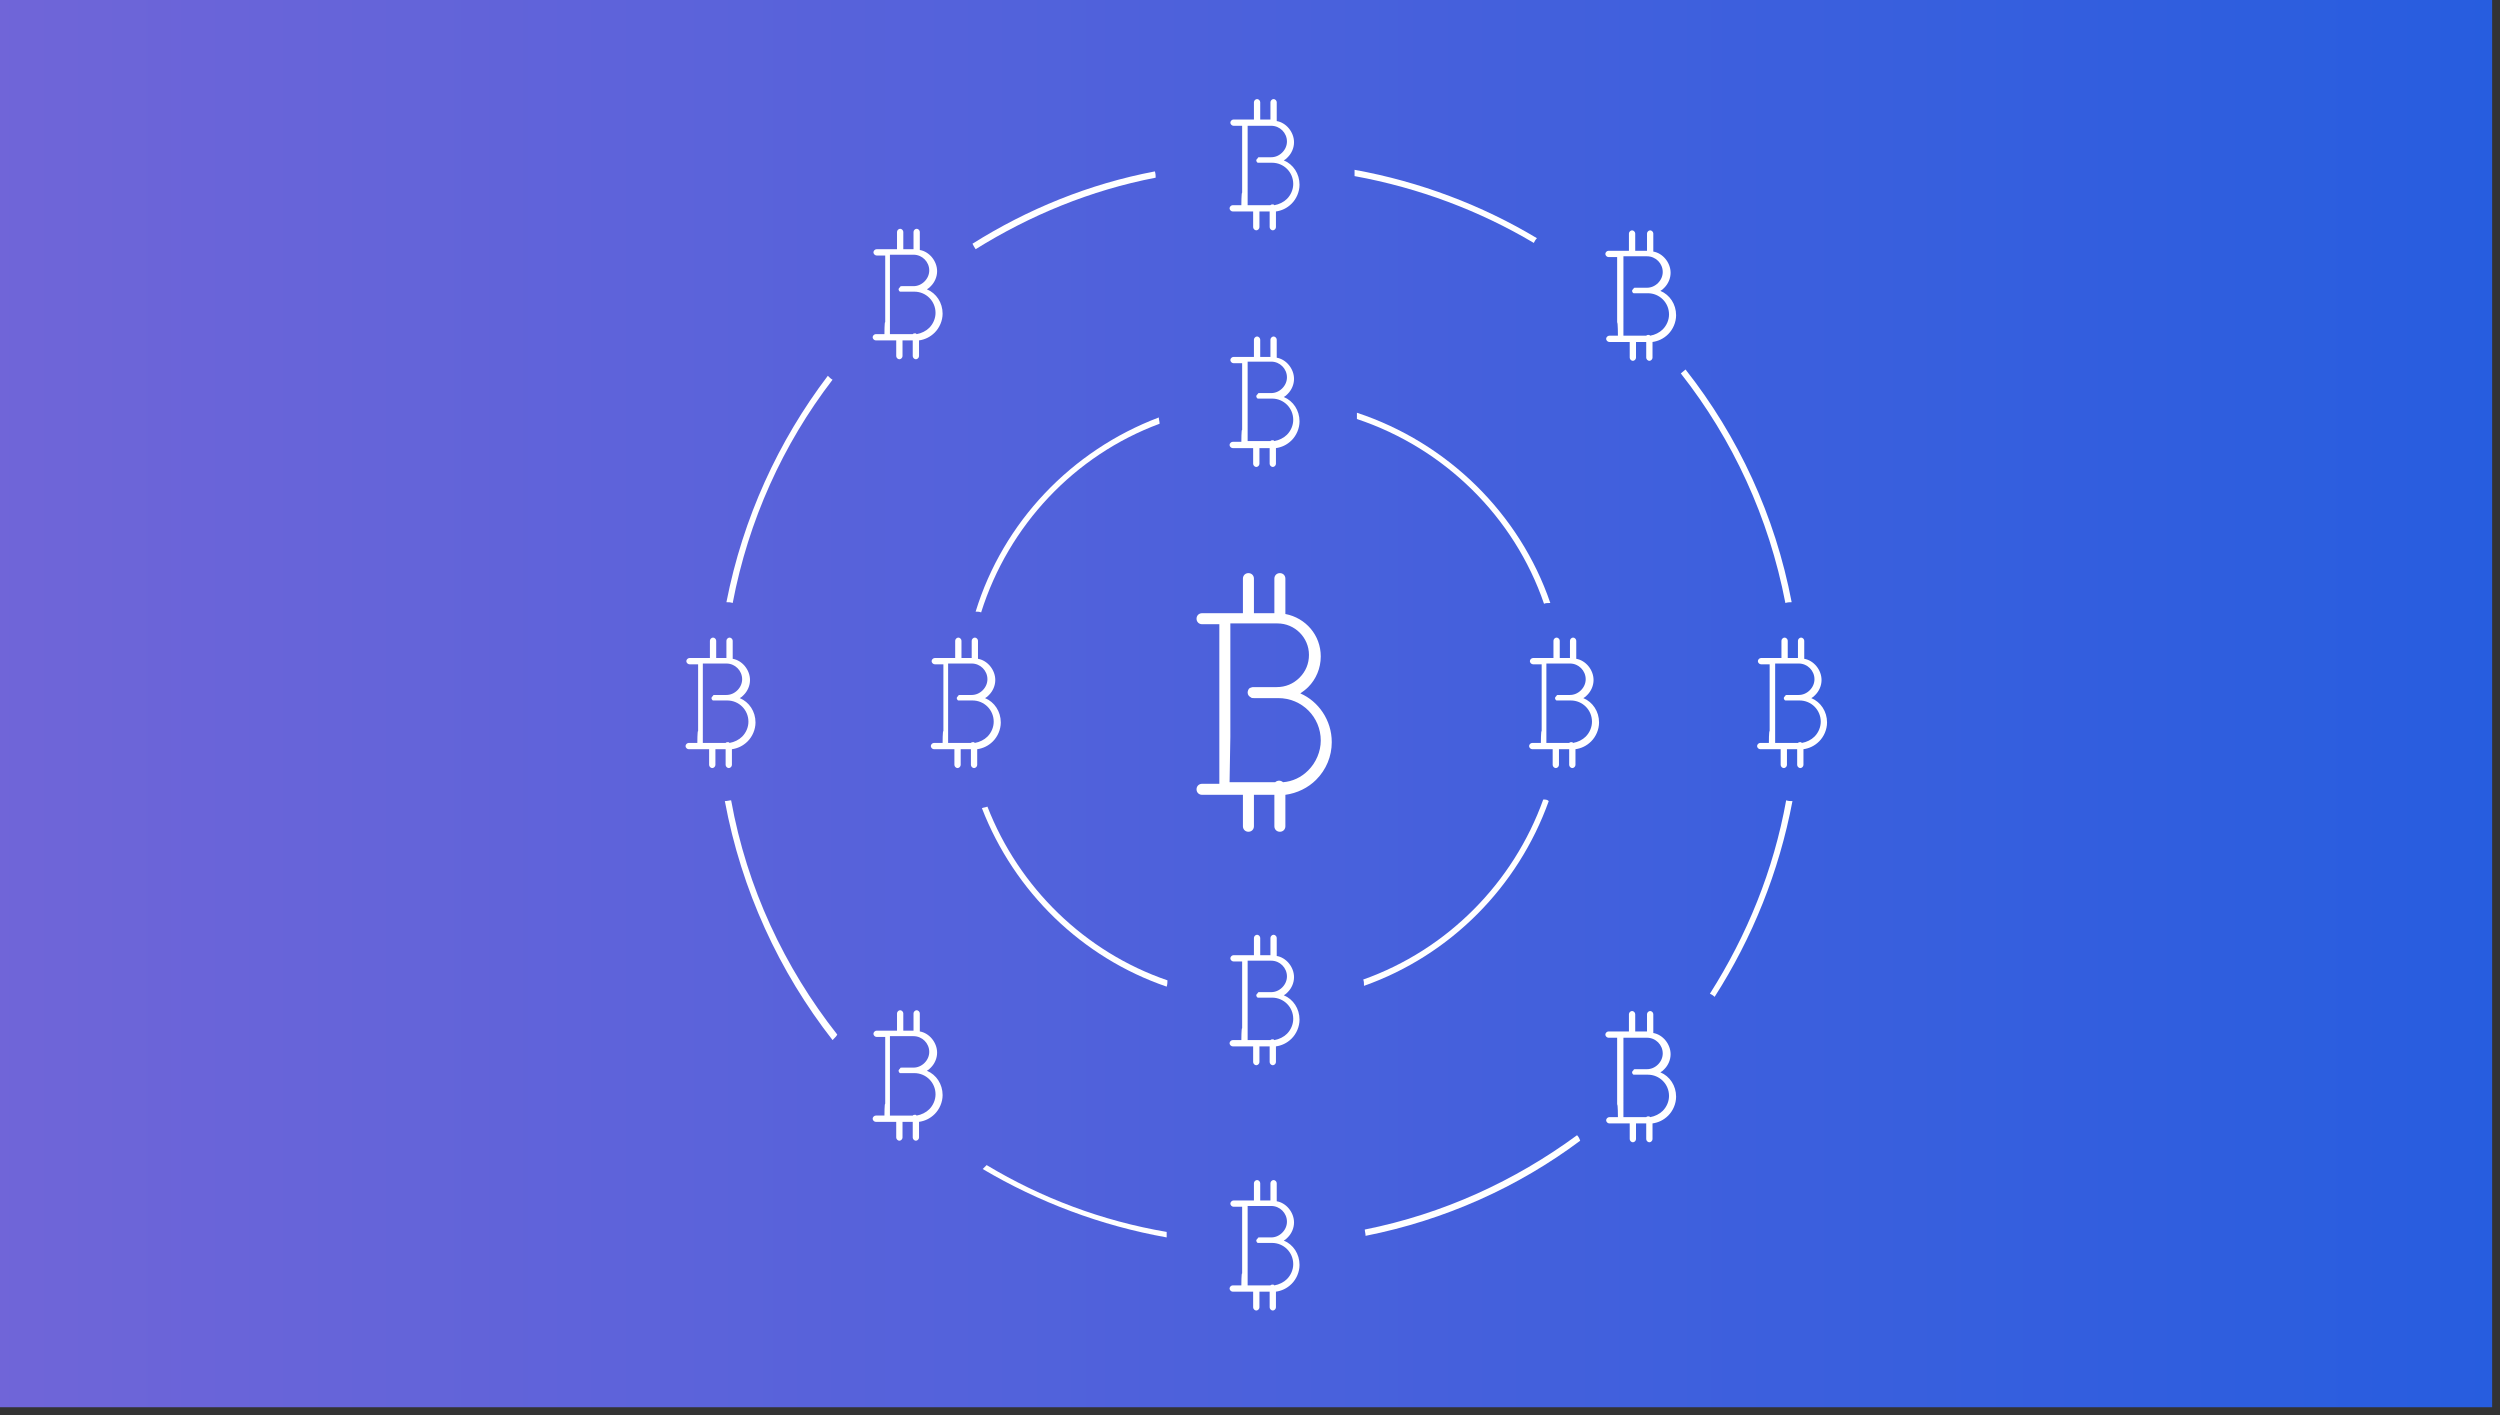 <?xml version="1.0" encoding="utf-8"?>
<!-- Generator: Adobe Illustrator 22.1.0, SVG Export Plug-In . SVG Version: 6.00 Build 0)  -->
<svg version="1.1" id="Layer_1" xmlns="http://www.w3.org/2000/svg" xmlns:xlink="http://www.w3.org/1999/xlink" x="0px" y="0px"
	 viewBox="0 0 318 180" style="enable-background:new 0 0 318 180;" xml:space="preserve">
<rect x="0" y="0" width="318" height="180" fill="#333333" stroke="none"/>
<style type="text/css">
	.st0{fill:url(#SVGID_1_);}
	.st1{fill:#FFFFFF;}
</style>
<linearGradient id="SVGID_1_" gradientUnits="userSpaceOnUse" x1="-1" y1="89.35" x2="317" y2="89.35">
	<stop  offset="0" style="stop-color:#7065D8"/>
	<stop  offset="1" style="stop-color:#275DDF"/>
</linearGradient>
<rect x="-1" y="-0.3" class="st0" width="318" height="179.3"/>
<g>
	<g>
		<path class="st1" d="M155.1,99.7h-1.8h-0.4c-0.4,0-0.7,0.3-0.7,0.7c0,0.4,0.3,0.7,0.7,0.7h2.9h2.3v4c0,0.4,0.3,0.7,0.7,0.7
			s0.7-0.3,0.7-0.7v-4h2.6v4c0,0.4,0.3,0.7,0.7,0.7s0.7-0.3,0.7-0.7v-4c1.5-0.2,2.9-0.9,3.9-1.9c1.3-1.3,2-3,2-4.8
			c0-2.8-1.7-5.2-4-6.2c0.3-0.2,0.7-0.5,1-0.8c1-1,1.6-2.4,1.6-3.9c0-2.7-1.9-4.9-4.5-5.4v-4.5c0-0.4-0.3-0.7-0.7-0.7
			s-0.7,0.3-0.7,0.7V78h-2.6v-4.4c0-0.4-0.3-0.7-0.7-0.7s-0.7,0.3-0.7,0.7V78h-2.3h-2.9c-0.4,0-0.7,0.3-0.7,0.7s0.3,0.7,0.7,0.7h0.5
			h1.7v2.4v14.6C155.1,96.4,155.1,99.7,155.1,99.7z M156.5,93.7v-9.9v-4.5h2.3h3.7c2.2,0,4,1.8,4,4c0,1.1-0.4,2.1-1.2,2.9
			s-1.8,1.2-2.9,1.2h-3c-0.2,0-0.3,0.1-0.4,0.1c-0.2,0.1-0.3,0.4-0.3,0.6c0,0.3,0.2,0.5,0.4,0.6c0.1,0.1,0.2,0.1,0.4,0.1h3h0.1
			c3,0,5.4,2.4,5.4,5.4c0,1.4-0.6,2.8-1.6,3.8c-0.9,0.9-2,1.4-3.2,1.5c-0.1-0.1-0.3-0.2-0.5-0.2s-0.4,0.1-0.5,0.2h-3.5h-2.3
			L156.5,93.7L156.5,93.7z"/>
	</g>
	<g>
		<path class="st1" d="M172.6,53.3c11.1,3.7,20,12.4,23.8,23.5c0.2-0.1,0.5-0.1,0.8-0.1c-3.9-11.4-13.1-20.4-24.6-24.2
			C172.6,52.7,172.6,53,172.6,53.3z"/>
		<path class="st1" d="M124.8,77.9c3.5-11.1,11.9-20,22.7-24c0-0.3-0.1-0.5-0.1-0.8c-11.1,4.2-19.8,13.3-23.3,24.7
			C124.3,77.8,124.6,77.8,124.8,77.9z"/>
		<path class="st1" d="M196.3,101.7c-3.8,10.6-12.2,19.1-22.9,22.9c0.1,0.2,0.1,0.5,0.1,0.8c11-3.9,19.6-12.6,23.5-23.5
			C196.8,101.7,196.6,101.7,196.3,101.7z"/>
		<path class="st1" d="M148.5,124.7c-10.5-3.6-18.9-11.8-22.9-22.1c-0.2,0.1-0.5,0.1-0.7,0.2c4.1,10.6,12.7,19,23.5,22.7
			C148.5,125.2,148.5,124.9,148.5,124.7z"/>
	</g>
	<g>
		<path class="st1" d="M157.9,56.2H157h-0.2c-0.2,0-0.4,0.2-0.4,0.4s0.2,0.4,0.4,0.4h1.5h1.1v2c0,0.2,0.2,0.4,0.4,0.4
			s0.4-0.2,0.4-0.4v-2h1.3v2c0,0.2,0.2,0.4,0.4,0.4s0.4-0.2,0.4-0.4v-2c0.7-0.1,1.4-0.4,2-1s1-1.5,1-2.4c0-1.4-0.8-2.6-2-3.1
			c0.2-0.1,0.3-0.2,0.5-0.4c0.5-0.5,0.8-1.2,0.8-1.9c0-1.3-1-2.5-2.2-2.7v-2.3c0-0.2-0.2-0.4-0.4-0.4s-0.4,0.2-0.4,0.4v2.2h-1.3
			v-2.2c0-0.2-0.2-0.4-0.4-0.4s-0.4,0.2-0.4,0.4v2.2h-1.1h-1.5c-0.2,0-0.4,0.2-0.4,0.4s0.2,0.4,0.4,0.4h0.3h0.8v1.2v7.3
			C157.9,54.5,157.9,56.2,157.9,56.2z M158.7,53.2v-4.9V46h1.1h1.9c1.1,0,2,0.9,2,2c0,0.5-0.2,1-0.6,1.4c-0.4,0.4-0.9,0.6-1.4,0.6
			h-1.5c-0.1,0-0.2,0-0.2,0.1c-0.1,0.1-0.2,0.2-0.2,0.3s0.1,0.3,0.2,0.3c0.1,0,0.1,0,0.2,0h1.5h0.1c1.5,0,2.7,1.2,2.7,2.7
			c0,0.7-0.3,1.4-0.8,1.9c-0.4,0.4-1,0.7-1.6,0.8C162,56,162,56,161.9,56c-0.1,0-0.2,0-0.3,0.1h-1.8h-1.1L158.7,53.2L158.7,53.2z"/>
	</g>
	<g>
		<path class="st1" d="M196,94.5h-0.9h-0.2c-0.2,0-0.4,0.2-0.4,0.4c0,0.2,0.2,0.4,0.4,0.4h1.5h1.1v2c0,0.2,0.2,0.4,0.4,0.4
			s0.4-0.2,0.4-0.4v-2h1.3v2c0,0.2,0.2,0.4,0.4,0.4s0.4-0.2,0.4-0.4v-2c0.7-0.1,1.4-0.4,2-1s1-1.5,1-2.4c0-1.4-0.8-2.6-2-3.1
			c0.2-0.1,0.3-0.2,0.5-0.4c0.5-0.5,0.8-1.2,0.8-1.9c0-1.3-1-2.5-2.2-2.7v-2.3c0-0.2-0.2-0.4-0.4-0.4s-0.4,0.2-0.4,0.4v2.2h-1.3
			v-2.2c0-0.2-0.2-0.4-0.4-0.4s-0.4,0.2-0.4,0.4v2.2h-1.1H195c-0.2,0-0.4,0.2-0.4,0.4s0.2,0.4,0.4,0.4h0.3h0.8v1.2V93
			C196,92.9,196,94.5,196,94.5z M196.7,91.5v-4.9v-2.2h1.1h1.9c1.1,0,2,0.9,2,2c0,0.5-0.2,1-0.6,1.4c-0.4,0.4-0.9,0.6-1.4,0.6h-1.5
			c-0.1,0-0.2,0-0.2,0.1c-0.1,0.1-0.2,0.2-0.2,0.3c0,0.1,0.1,0.3,0.2,0.3c0.1,0,0.1,0,0.2,0h1.5h0.1c1.5,0,2.7,1.2,2.7,2.7
			c0,0.7-0.3,1.4-0.8,1.9c-0.4,0.4-1,0.7-1.6,0.8c-0.1-0.1-0.1-0.1-0.2-0.1c-0.1,0-0.2,0-0.3,0.1h-1.8h-1.1L196.7,91.5L196.7,91.5z"
			/>
	</g>
	<g>
		<path class="st1" d="M157.9,132.3H157h-0.2c-0.2,0-0.4,0.2-0.4,0.4s0.2,0.4,0.4,0.4h1.5h1.1v2c0,0.2,0.2,0.4,0.4,0.4
			s0.4-0.2,0.4-0.4v-2h1.3v2c0,0.2,0.2,0.4,0.4,0.4s0.4-0.2,0.4-0.4v-2c0.7-0.1,1.4-0.4,2-1s1-1.5,1-2.4c0-1.4-0.8-2.6-2-3.1
			c0.2-0.1,0.3-0.2,0.5-0.4c0.5-0.5,0.8-1.2,0.8-1.9c0-1.3-1-2.5-2.2-2.7v-2.3c0-0.2-0.2-0.4-0.4-0.4s-0.4,0.2-0.4,0.4v2.2h-1.3
			v-2.2c0-0.2-0.2-0.4-0.4-0.4s-0.4,0.2-0.4,0.4v2.2h-1.1h-1.5c-0.2,0-0.4,0.2-0.4,0.4c0,0.2,0.2,0.4,0.4,0.4h0.3h0.8v1.2v7.3
			C157.9,130.7,157.9,132.3,157.9,132.3z M158.7,129.3v-4.9v-2.2h1.1h1.9c1.1,0,2,0.9,2,2c0,0.5-0.2,1-0.6,1.4
			c-0.4,0.4-0.9,0.6-1.4,0.6h-1.5c-0.1,0-0.2,0-0.2,0.1c-0.1,0.1-0.2,0.2-0.2,0.3c0,0.1,0.1,0.3,0.2,0.3c0.1,0,0.1,0,0.2,0h1.5h0.1
			c1.5,0,2.7,1.2,2.7,2.7c0,0.7-0.3,1.4-0.8,1.9c-0.4,0.4-1,0.7-1.6,0.8c-0.1-0.1-0.1-0.1-0.2-0.1c-0.1,0-0.2,0-0.3,0.1h-1.8h-1.1
			L158.7,129.3L158.7,129.3z"/>
	</g>
	<g>
		<path class="st1" d="M119.9,94.5H119h-0.2c-0.2,0-0.4,0.2-0.4,0.4c0,0.2,0.2,0.4,0.4,0.4h1.5h1.1v2c0,0.2,0.2,0.4,0.4,0.4
			c0.2,0,0.4-0.2,0.4-0.4v-2h1.3v2c0,0.2,0.2,0.4,0.4,0.4c0.2,0,0.4-0.2,0.4-0.4v-2c0.7-0.1,1.4-0.4,2-1s1-1.5,1-2.4
			c0-1.4-0.8-2.6-2-3.1c0.2-0.1,0.3-0.2,0.5-0.4c0.5-0.5,0.8-1.2,0.8-1.9c0-1.3-1-2.5-2.2-2.7v-2.3c0-0.2-0.2-0.4-0.4-0.4
			c-0.2,0-0.4,0.2-0.4,0.4v2.2h-1.3v-2.2c0-0.2-0.2-0.4-0.4-0.4c-0.2,0-0.4,0.2-0.4,0.4v2.2h-1.1h-1.5c-0.2,0-0.4,0.2-0.4,0.4
			s0.2,0.4,0.4,0.4h0.3h0.8v1.2V93C119.9,92.9,119.9,94.5,119.9,94.5z M120.6,91.5v-4.9v-2.2h1.1h1.9c1.1,0,2,0.9,2,2
			c0,0.5-0.2,1-0.6,1.4s-0.9,0.6-1.4,0.6h-1.5c-0.1,0-0.2,0-0.2,0.1c-0.1,0.1-0.2,0.2-0.2,0.3c0,0.1,0.1,0.3,0.2,0.3s0.1,0,0.2,0
			h1.5h0.1c1.5,0,2.7,1.2,2.7,2.7c0,0.7-0.3,1.4-0.8,1.9c-0.4,0.4-1,0.7-1.6,0.8c-0.1-0.1-0.1-0.1-0.2-0.1s-0.2,0-0.3,0.1h-1.8h-1.1
			L120.6,91.5L120.6,91.5z"/>
	</g>
	<g>
		<path class="st1" d="M227.9,76.6c-2.1-11-6.8-21.1-13.5-29.6c-0.2,0.2-0.4,0.3-0.6,0.5c6.6,8.4,11.2,18.3,13.3,29.2
			C227.4,76.6,227.7,76.6,227.9,76.6z"/>
		<path class="st1" d="M195.5,30.3c-7-4.2-14.9-7.2-23.2-8.7c0,0.3,0,0.5,0,0.8c8.2,1.5,15.9,4.4,22.8,8.5
			C195.2,30.7,195.3,30.5,195.5,30.3z"/>
		<path class="st1" d="M93.2,76.7c2-10.5,6.4-20.2,12.7-28.4c-0.2-0.1-0.4-0.3-0.6-0.5C99,56.1,94.5,65.9,92.4,76.6
			C92.7,76.6,92.9,76.6,93.2,76.7z"/>
		<path class="st1" d="M148.4,156.7c-8.2-1.4-15.9-4.3-22.9-8.5c-0.2,0.2-0.4,0.4-0.5,0.5c7.1,4.2,15,7.2,23.4,8.7
			C148.4,157.2,148.4,157,148.4,156.7z"/>
		<path class="st1" d="M218.1,126.8c4.8-7.5,8.2-15.9,9.9-24.9c-0.3,0-0.5,0-0.8-0.1c-1.6,8.9-5,17.2-9.7,24.6
			C217.7,126.5,217.9,126.6,218.1,126.8z"/>
		<path class="st1" d="M200.6,144.4c-7.9,5.8-17,10-27,12c0,0.2,0.1,0.5,0.1,0.8c10.1-2,19.4-6.2,27.3-12.1
			C200.9,144.8,200.8,144.6,200.6,144.4z"/>
		<path class="st1" d="M106.5,131.6c-6.7-8.5-11.5-18.7-13.5-29.8c-0.2,0-0.5,0.1-0.8,0.1c2.1,11.3,6.9,21.7,13.7,30.4
			C106.2,132,106.4,131.8,106.5,131.6z"/>
		<path class="st1" d="M124.1,31.7c6.9-4.3,14.6-7.5,22.9-9.1c0-0.2,0-0.5-0.1-0.8c-8.4,1.6-16.2,4.8-23.2,9.2
			C123.8,31.2,123.9,31.4,124.1,31.7z"/>
	</g>
	<g>
		<path class="st1" d="M157.9,26.1H157h-0.2c-0.2,0-0.4,0.2-0.4,0.4c0,0.2,0.2,0.4,0.4,0.4h1.5h1.1v2c0,0.2,0.2,0.4,0.4,0.4
			s0.4-0.2,0.4-0.4v-2h1.3v2c0,0.2,0.2,0.4,0.4,0.4s0.4-0.2,0.4-0.4v-2c0.7-0.1,1.4-0.4,2-1s1-1.5,1-2.4c0-1.4-0.8-2.6-2-3.1
			c0.2-0.1,0.3-0.2,0.5-0.4c0.5-0.5,0.8-1.2,0.8-1.9c0-1.3-1-2.5-2.2-2.7V13c0-0.2-0.2-0.4-0.4-0.4s-0.4,0.2-0.4,0.4v2.2h-1.3V13
			c0-0.2-0.2-0.4-0.4-0.4s-0.4,0.2-0.4,0.4v2.2h-1.1h-1.5c-0.2,0-0.4,0.2-0.4,0.4s0.2,0.4,0.4,0.4h0.3h0.8v1.2v7.3
			C157.9,24.5,157.9,26.1,157.9,26.1z M158.7,23.1v-4.9V16h1.1h1.9c1.1,0,2,0.9,2,2c0,0.5-0.2,1-0.6,1.4c-0.4,0.4-0.9,0.6-1.4,0.6
			h-1.5c-0.1,0-0.2,0-0.2,0.1c-0.1,0.1-0.2,0.2-0.2,0.3c0,0.1,0.1,0.3,0.2,0.3c0.1,0,0.1,0,0.2,0h1.5h0.1c1.5,0,2.7,1.2,2.7,2.7
			c0,0.7-0.3,1.4-0.8,1.9c-0.4,0.4-1,0.7-1.6,0.8C162,26,162,26,161.9,26c-0.1,0-0.2,0-0.3,0.1h-1.8h-1.1L158.7,23.1L158.7,23.1z"/>
	</g>
	<g>
		<path class="st1" d="M205.8,42.7h-0.9h-0.2c-0.2,0-0.4,0.2-0.4,0.4s0.2,0.4,0.4,0.4h1.5h1.1v2c0,0.2,0.2,0.4,0.4,0.4
			s0.4-0.2,0.4-0.4v-2h1.3v2c0,0.2,0.2,0.4,0.4,0.4s0.4-0.2,0.4-0.4v-2c0.7-0.1,1.4-0.4,2-1s1-1.5,1-2.4c0-1.4-0.8-2.6-2-3.1
			c0.2-0.1,0.3-0.2,0.5-0.4c0.5-0.5,0.8-1.2,0.8-1.9c0-1.3-1-2.5-2.2-2.7v-2.3c0-0.2-0.2-0.4-0.4-0.4s-0.4,0.2-0.4,0.4v2.2H208v-2.2
			c0-0.2-0.2-0.4-0.4-0.4s-0.4,0.2-0.4,0.4v2.2h-1.1h-1.5c-0.2,0-0.4,0.2-0.4,0.4s0.2,0.4,0.4,0.4h0.3h0.8v1.2V41
			C205.8,41,205.8,42.7,205.8,42.7z M206.5,39.7v-4.9v-2.2h1.1h1.9c1.1,0,2,0.9,2,2c0,0.5-0.2,1-0.6,1.4c-0.4,0.4-0.9,0.6-1.4,0.6
			H208c-0.1,0-0.2,0-0.2,0.1c-0.1,0.1-0.2,0.2-0.2,0.3s0.1,0.3,0.2,0.3c0.1,0,0.1,0,0.2,0h1.5h0.1c1.5,0,2.7,1.2,2.7,2.7
			c0,0.7-0.3,1.4-0.8,1.9c-0.4,0.4-1,0.7-1.6,0.8c-0.1-0.1-0.1-0.1-0.2-0.1c-0.1,0-0.2,0-0.3,0.1h-1.8h-1.1L206.5,39.7L206.5,39.7z"
			/>
	</g>
	<g>
		<path class="st1" d="M225,94.5h-0.9h-0.2c-0.2,0-0.4,0.2-0.4,0.4c0,0.2,0.2,0.4,0.4,0.4h1.5h1.1v2c0,0.2,0.2,0.4,0.4,0.4
			s0.4-0.2,0.4-0.4v-2h1.3v2c0,0.2,0.2,0.4,0.4,0.4s0.4-0.2,0.4-0.4v-2c0.7-0.1,1.4-0.4,2-1s1-1.5,1-2.4c0-1.4-0.8-2.6-2-3.1
			c0.2-0.1,0.3-0.2,0.5-0.4c0.5-0.5,0.8-1.2,0.8-1.9c0-1.3-1-2.5-2.2-2.7v-2.3c0-0.2-0.2-0.4-0.4-0.4s-0.4,0.2-0.4,0.4v2.2h-1.3
			v-2.2c0-0.2-0.2-0.4-0.4-0.4s-0.4,0.2-0.4,0.4v2.2h-1.1H224c-0.2,0-0.4,0.2-0.4,0.4s0.2,0.4,0.4,0.4h0.3h0.8v1.2V93
			C225,92.9,225,94.5,225,94.5z M225.8,91.5v-4.9v-2.2h1.1h1.9c1.1,0,2,0.9,2,2c0,0.5-0.2,1-0.6,1.4c-0.4,0.4-0.9,0.6-1.4,0.6h-1.5
			c-0.1,0-0.2,0-0.2,0.1c-0.1,0.1-0.2,0.2-0.2,0.3c0,0.1,0.1,0.3,0.2,0.3c0.1,0,0.1,0,0.2,0h1.5h0.1c1.5,0,2.7,1.2,2.7,2.7
			c0,0.7-0.3,1.4-0.8,1.9c-0.4,0.4-1,0.7-1.6,0.8c-0.1-0.1-0.1-0.1-0.2-0.1c-0.1,0-0.2,0-0.3,0.1h-1.8h-1.1L225.8,91.5L225.8,91.5z"
			/>
	</g>
	<g>
		<path class="st1" d="M205.8,142.1h-0.9h-0.2c-0.2,0-0.4,0.2-0.4,0.4s0.2,0.4,0.4,0.4h1.5h1.1v2c0,0.2,0.2,0.4,0.4,0.4
			s0.4-0.2,0.4-0.4v-2h1.3v2c0,0.2,0.2,0.4,0.4,0.4s0.4-0.2,0.4-0.4v-2c0.7-0.1,1.4-0.4,2-1s1-1.5,1-2.4c0-1.4-0.8-2.6-2-3.1
			c0.2-0.1,0.3-0.2,0.5-0.4c0.5-0.5,0.8-1.2,0.8-1.9c0-1.3-1-2.5-2.2-2.7V129c0-0.2-0.2-0.4-0.4-0.4s-0.4,0.2-0.4,0.4v2.2H208V129
			c0-0.2-0.2-0.4-0.4-0.4s-0.4,0.2-0.4,0.4v2.2h-1.1h-1.5c-0.2,0-0.4,0.2-0.4,0.4s0.2,0.4,0.4,0.4h0.3h0.8v1.2v7.3
			C205.8,140.4,205.8,142.1,205.8,142.1z M206.5,139.1v-4.9V132h1.1h1.9c1.1,0,2,0.9,2,2c0,0.5-0.2,1-0.6,1.4
			c-0.4,0.4-0.9,0.6-1.4,0.6H208c-0.1,0-0.2,0-0.2,0.1c-0.1,0.1-0.2,0.2-0.2,0.3s0.1,0.3,0.2,0.3c0.1,0,0.1,0,0.2,0h1.5h0.1
			c1.5,0,2.7,1.2,2.7,2.7c0,0.7-0.3,1.4-0.8,1.9c-0.4,0.4-1,0.7-1.6,0.8c-0.1-0.1-0.1-0.1-0.2-0.1c-0.1,0-0.2,0-0.3,0.1h-1.8h-1.1
			L206.5,139.1L206.5,139.1z"/>
	</g>
	<g>
		<path class="st1" d="M157.9,163.5H157h-0.2c-0.2,0-0.4,0.2-0.4,0.4s0.2,0.4,0.4,0.4h1.5h1.1v2c0,0.2,0.2,0.4,0.4,0.4
			s0.4-0.2,0.4-0.4v-2h1.3v2c0,0.2,0.2,0.4,0.4,0.4s0.4-0.2,0.4-0.4v-2c0.7-0.1,1.4-0.4,2-1s1-1.5,1-2.4c0-1.4-0.8-2.6-2-3.1
			c0.2-0.1,0.3-0.2,0.5-0.4c0.5-0.5,0.8-1.2,0.8-1.9c0-1.3-1-2.5-2.2-2.7v-2.3c0-0.2-0.2-0.4-0.4-0.4s-0.4,0.2-0.4,0.4v2.2h-1.3
			v-2.2c0-0.2-0.2-0.4-0.4-0.4s-0.4,0.2-0.4,0.4v2.2h-1.1h-1.5c-0.2,0-0.4,0.2-0.4,0.4s0.2,0.4,0.4,0.4h0.3h0.8v1.2v7.3
			C157.9,161.8,157.9,163.5,157.9,163.5z M158.7,160.5v-4.9v-2.2h1.1h1.9c1.1,0,2,0.9,2,2c0,0.5-0.2,1-0.6,1.4
			c-0.4,0.4-0.9,0.6-1.4,0.6h-1.5c-0.1,0-0.2,0-0.2,0.1c-0.1,0.1-0.2,0.2-0.2,0.3s0.1,0.3,0.2,0.3c0.1,0,0.1,0,0.2,0h1.5h0.1
			c1.5,0,2.7,1.2,2.7,2.7c0,0.7-0.3,1.4-0.8,1.9c-0.4,0.4-1,0.7-1.6,0.8c-0.1-0.1-0.1-0.1-0.2-0.1c-0.1,0-0.2,0-0.3,0.1h-1.8h-1.1
			L158.7,160.5L158.7,160.5z"/>
	</g>
	<g>
		<path class="st1" d="M112.5,42.5h-0.9h-0.2c-0.2,0-0.4,0.2-0.4,0.4s0.2,0.4,0.4,0.4h1.5h1.1v2c0,0.2,0.2,0.4,0.4,0.4
			c0.2,0,0.4-0.2,0.4-0.4v-2h1.3v2c0,0.2,0.2,0.4,0.4,0.4c0.2,0,0.4-0.2,0.4-0.4v-2c0.7-0.1,1.4-0.4,2-1s1-1.5,1-2.4
			c0-1.4-0.8-2.6-2-3.1c0.2-0.1,0.3-0.2,0.5-0.4c0.5-0.5,0.8-1.2,0.8-1.9c0-1.3-1-2.5-2.2-2.7v-2.3c0-0.2-0.2-0.4-0.4-0.4
			c-0.2,0-0.4,0.2-0.4,0.4v2.2h-1.3v-2.2c0-0.2-0.2-0.4-0.4-0.4c-0.2,0-0.4,0.2-0.4,0.4v2.2H113h-1.5c-0.2,0-0.4,0.2-0.4,0.4
			s0.2,0.4,0.4,0.4h0.3h0.8v1.2V41C112.5,40.8,112.5,42.5,112.5,42.5z M113.2,39.5v-4.9v-2.2h1.1h1.9c1.1,0,2,0.9,2,2
			c0,0.5-0.2,1-0.6,1.4s-0.9,0.6-1.4,0.6h-1.5c-0.1,0-0.2,0-0.2,0.1c-0.1,0.1-0.2,0.2-0.2,0.3s0.1,0.3,0.2,0.3s0.1,0,0.2,0h1.5h0.1
			c1.5,0,2.7,1.2,2.7,2.7c0,0.7-0.3,1.4-0.8,1.9c-0.4,0.4-1,0.7-1.6,0.8c-0.1-0.1-0.1-0.1-0.2-0.1s-0.2,0-0.3,0.1h-1.8h-1.1
			L113.2,39.5L113.2,39.5z"/>
	</g>
	<g>
		<path class="st1" d="M88.7,94.5h-0.9h-0.2c-0.2,0-0.4,0.2-0.4,0.4c0,0.2,0.2,0.4,0.4,0.4h1.5h1.1v2c0,0.2,0.2,0.4,0.4,0.4
			c0.2,0,0.4-0.2,0.4-0.4v-2h1.3v2c0,0.2,0.2,0.4,0.4,0.4c0.2,0,0.4-0.2,0.4-0.4v-2c0.7-0.1,1.4-0.4,2-1s1-1.5,1-2.4
			c0-1.4-0.8-2.6-2-3.1c0.2-0.1,0.3-0.2,0.5-0.4c0.5-0.5,0.8-1.2,0.8-1.9c0-1.3-1-2.5-2.2-2.7v-2.3c0-0.2-0.2-0.4-0.4-0.4
			c-0.2,0-0.4,0.2-0.4,0.4v2.2h-1.3v-2.2c0-0.2-0.2-0.4-0.4-0.4c-0.2,0-0.4,0.2-0.4,0.4v2.2h-1.1h-1.5c-0.2,0-0.4,0.2-0.4,0.4
			s0.2,0.4,0.4,0.4H88h0.8v1.2V93C88.7,92.9,88.7,94.5,88.7,94.5z M89.4,91.5v-4.9v-2.2h1.1h1.9c1.1,0,2,0.9,2,2
			c0,0.5-0.2,1-0.6,1.4s-0.9,0.6-1.4,0.6h-1.5c-0.1,0-0.2,0-0.2,0.1c-0.1,0.1-0.2,0.2-0.2,0.3c0,0.1,0.1,0.3,0.2,0.3s0.1,0,0.2,0
			h1.5h0.1c1.5,0,2.7,1.2,2.7,2.7c0,0.7-0.3,1.4-0.8,1.9c-0.4,0.4-1,0.7-1.6,0.8c-0.1-0.1-0.1-0.1-0.2-0.1s-0.2,0-0.3,0.1h-1.8h-1.1
			L89.4,91.5L89.4,91.5z"/>
	</g>
	<g>
		<path class="st1" d="M112.5,141.9h-0.9h-0.2c-0.2,0-0.4,0.2-0.4,0.4s0.2,0.4,0.4,0.4h1.5h1.1v2c0,0.2,0.2,0.4,0.4,0.4
			c0.2,0,0.4-0.2,0.4-0.4v-2h1.3v2c0,0.2,0.2,0.4,0.4,0.4c0.2,0,0.4-0.2,0.4-0.4v-2c0.7-0.1,1.4-0.4,2-1s1-1.5,1-2.4
			c0-1.4-0.8-2.6-2-3.1c0.2-0.1,0.3-0.2,0.5-0.4c0.5-0.5,0.8-1.2,0.8-1.9c0-1.3-1-2.5-2.2-2.7v-2.3c0-0.2-0.2-0.4-0.4-0.4
			c-0.2,0-0.4,0.2-0.4,0.4v2.2h-1.3v-2.2c0-0.2-0.2-0.4-0.4-0.4c-0.2,0-0.4,0.2-0.4,0.4v2.2H113h-1.5c-0.2,0-0.4,0.2-0.4,0.4
			s0.2,0.4,0.4,0.4h0.3h0.8v1.2v7.3C112.5,140.3,112.5,141.9,112.5,141.9z M113.2,138.9V134v-2.2h1.1h1.9c1.1,0,2,0.9,2,2
			c0,0.5-0.2,1-0.6,1.4s-0.9,0.6-1.4,0.6h-1.5c-0.1,0-0.2,0-0.2,0.1c-0.1,0.1-0.2,0.2-0.2,0.3s0.1,0.3,0.2,0.3s0.1,0,0.2,0h1.5h0.1
			c1.5,0,2.7,1.2,2.7,2.7c0,0.7-0.3,1.4-0.8,1.9c-0.4,0.4-1,0.7-1.6,0.8c-0.1-0.1-0.1-0.1-0.2-0.1s-0.2,0-0.3,0.1h-1.8h-1.1
			L113.2,138.9L113.2,138.9z"/>
	</g>
</g>
</svg>
